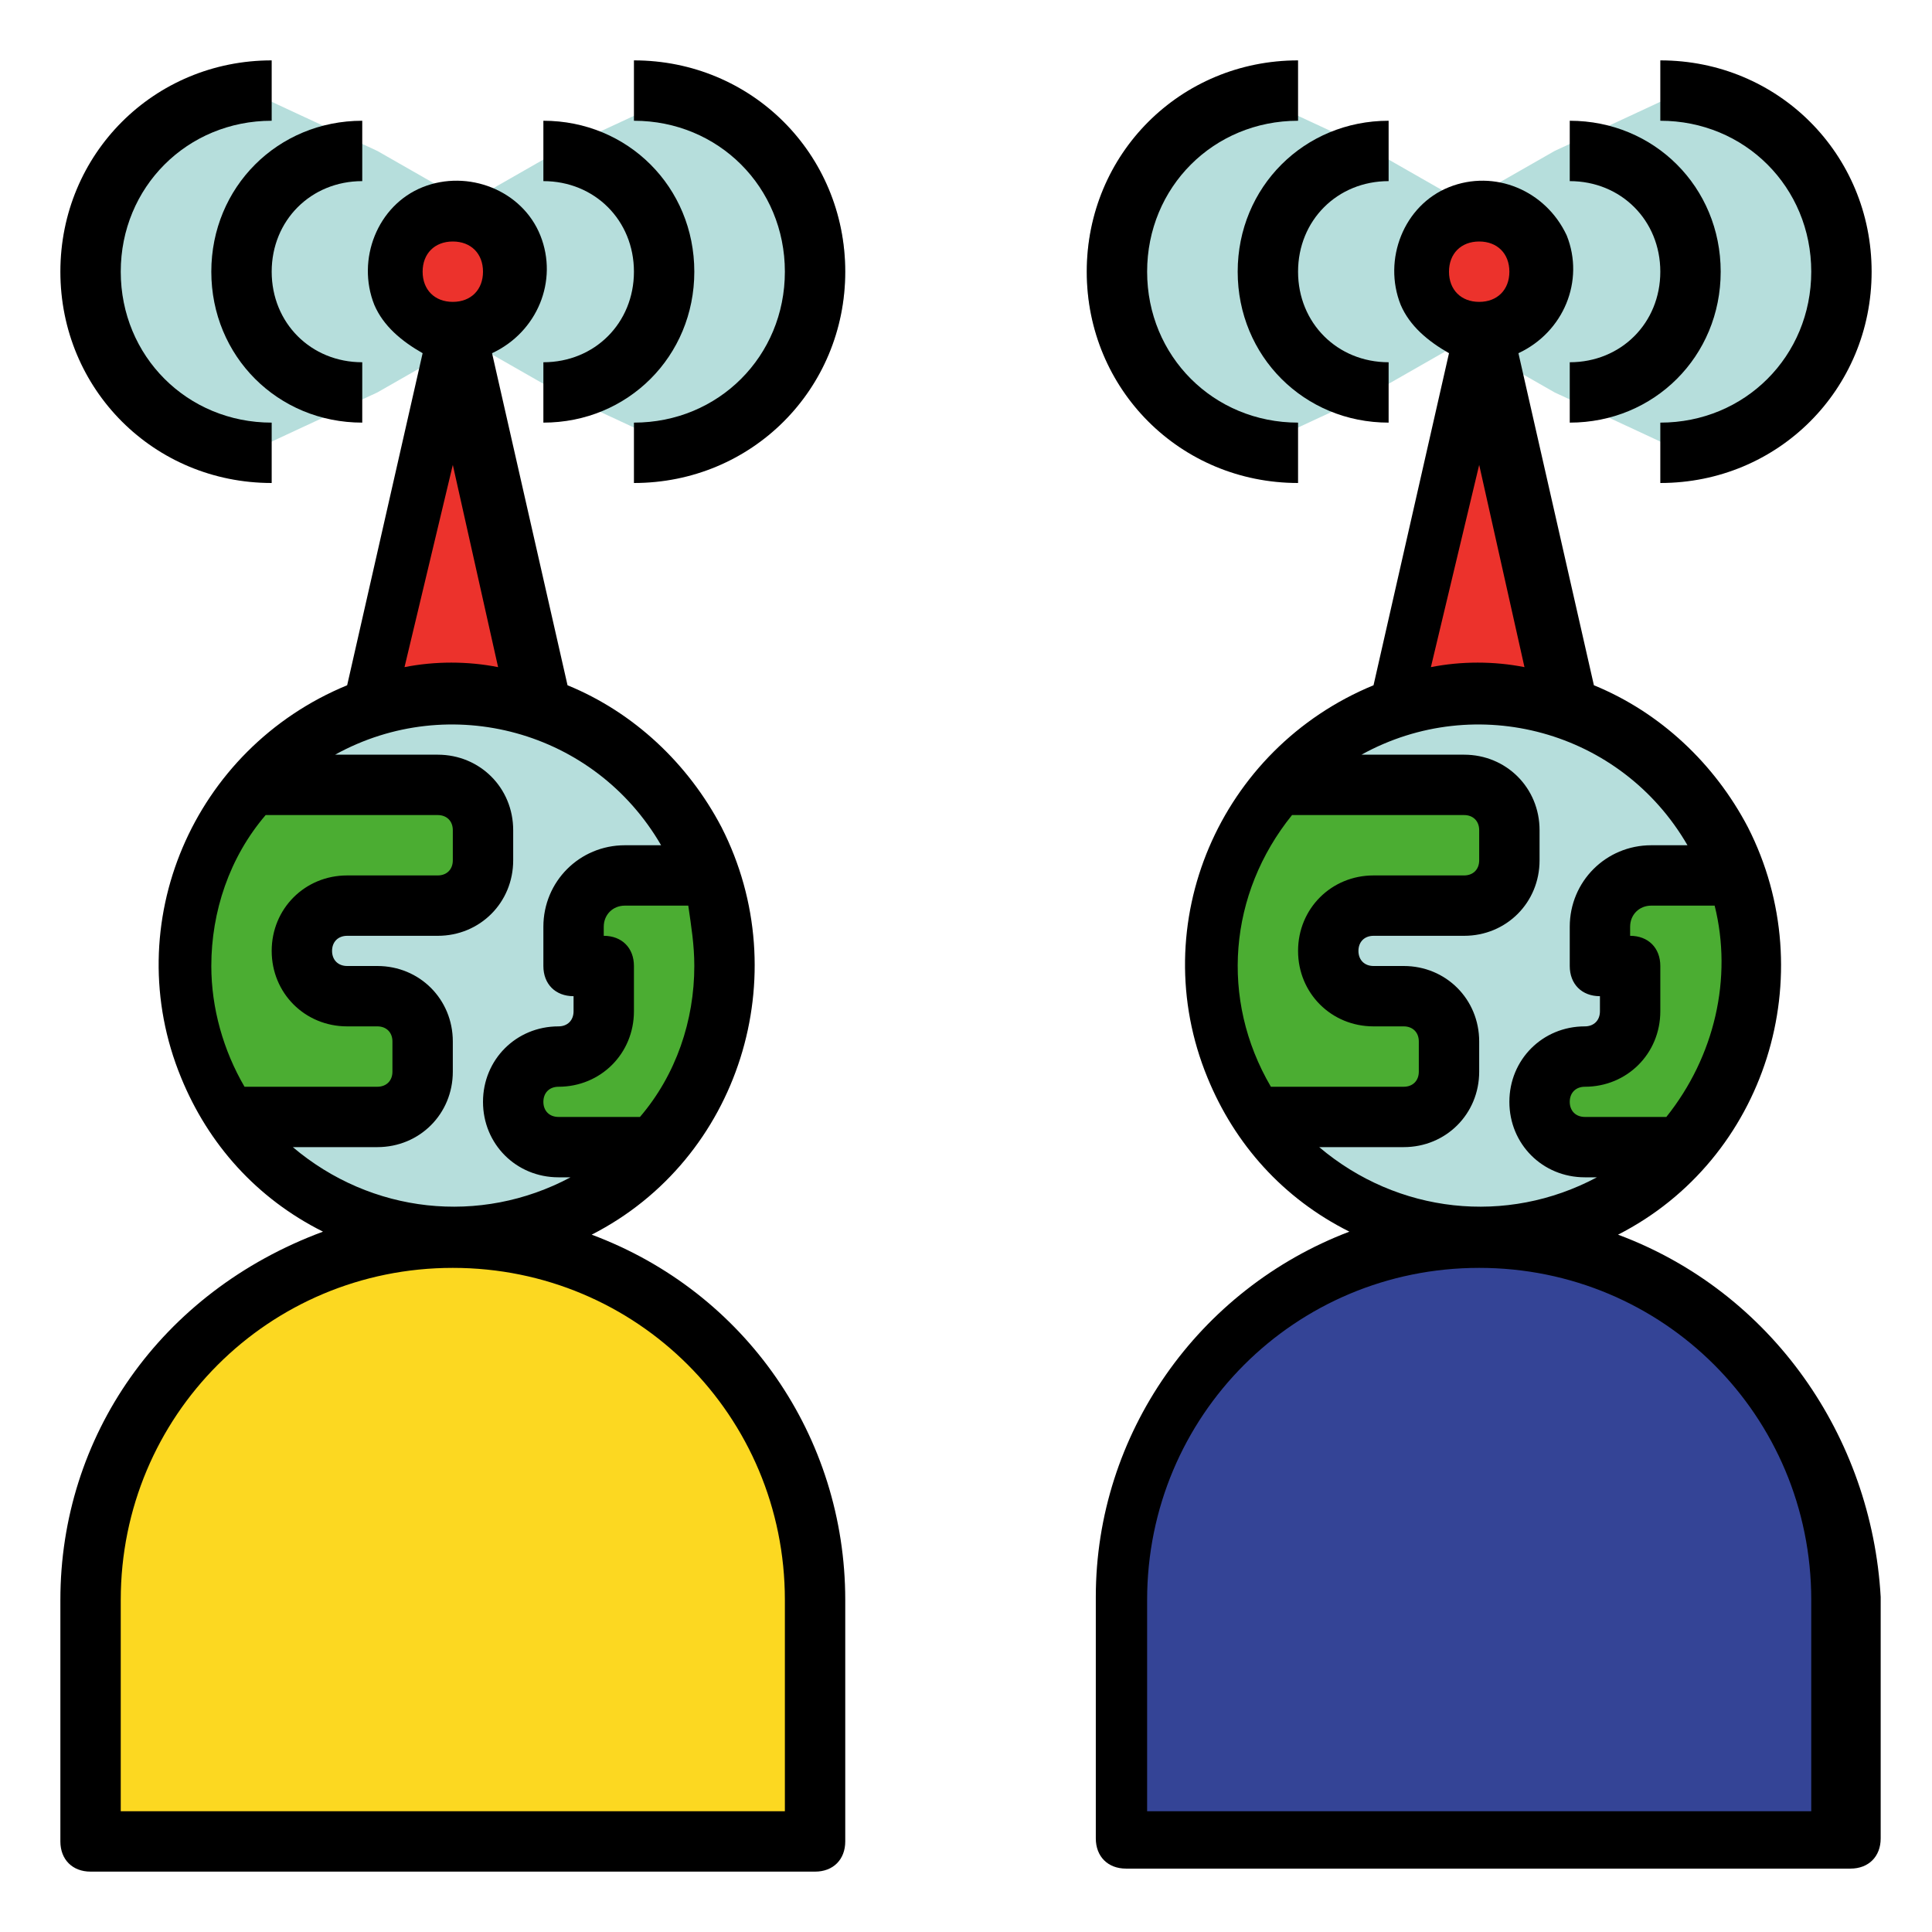 <?xml version="1.0" encoding="utf-8"?>
<!-- Generator: Adobe Illustrator 21.0.0, SVG Export Plug-In . SVG Version: 6.00 Build 0)  -->
<svg xmlns="http://www.w3.org/2000/svg" xmlns:xlink="http://www.w3.org/1999/xlink" version="1.1" id="Layer_1" x="0px" y="0px" viewBox="0 0 64 64" style="enable-background:new 0 0 64 64;" xml:space="preserve" width="512" height="512">
<style type="text/css">
	.st0{fill:#B6DEDC;}
	.st1{fill:#EC322C;}
	.st2{fill:#344496;}
	.st3{fill:#FCD821;}
	.st4{fill:#4BAD32;}
</style>
<g>
	<path class="st0" d="M49.7,9c0.1,1-0.7,1.9-1.7,2l3.5,2l4.3,2c2.9,0,5.2-2.7,5.2-6s-2.3-6-5.2-6l-4.3,2L48,7C49,7.1,49.8,8,49.7,9z   "/>
	<path class="st0" d="M47.3,9C47.2,8,48,7.1,49,7l-3.5-2l-4.3-2C38.3,3,36,5.7,36,9s2.3,6,5.2,6l4.3-2l3.5-2C48,10.9,47.2,10,47.3,9   z"/>
	<path class="st0" d="M16.7,9c0.1,1-0.7,1.9-1.7,2l3.5,2l4.3,2c2.9,0,5.2-2.7,5.2-6s-2.3-6-5.2-6l-4.3,2L15,7C16,7.1,16.8,8,16.7,9z   "/>
	<path class="st0" d="M14.3,9C14.2,8,15,7.1,16,7l-3.5-2L8.2,3C5.3,3,3,5.7,3,9s2.3,6,5.2,6l4.3-2l3.5-2C15,10.9,14.2,10,14.3,9z"/>
	<circle class="st0" cx="49" cy="32" r="9"/>
	<circle class="st0" cx="15" cy="32" r="9"/>
	<circle class="st1" cx="15" cy="9" r="2"/>
	<circle class="st1" cx="49" cy="9" r="2"/>
	<path class="st2" d="M49,41L49,41c6.6,0,12,5.4,12,12v8l0,0H37l0,0v-8C37,46.4,42.4,41,49,41z"/>
	<path class="st3" d="M15,41L15,41c6.6,0,12,5.4,12,12v8l0,0H3l0,0v-8C3,46.4,8.4,41,15,41z"/>
	<path class="st4" d="M14,26H8.3c-2.7,3.1-3.1,7.6-0.8,11H12c1.1,0,2-0.9,2-2s-0.9-2-2-2h-0.5c-0.8,0-1.5-0.7-1.5-1.5   s0.7-1.5,1.5-1.5H14c1.1,0,2-0.9,2-2S15.1,26,14,26z"/>
	<path class="st4" d="M24,32c0-1-0.2-2-0.5-3h-2.8c-0.9,0-1.7,0.8-1.7,1.7c0,0,0,0,0,0V32h1v1.5c0,0.8-0.7,1.5-1.5,1.5   S17,35.7,17,36.5s0.7,1.5,1.5,1.5h3.2C23.2,36.4,24,34.2,24,32z"/>
	<path class="st1" d="M15,23c1,0,2,0.2,2.9,0.5L15,11l-2.9,12.5C13,23.2,14,23,15,23z"/>
	<path class="st4" d="M48,26h-5.7c-2.7,3.1-3.1,7.6-0.8,11H46c1.1,0,2-0.9,2-2s-0.9-2-2-2h-0.5c-0.8,0-1.5-0.7-1.5-1.5   s0.7-1.5,1.5-1.5H48c1.1,0,2-0.9,2-2S49.1,26,48,26z"/>
	<path class="st4" d="M58,32c0-1-0.2-2-0.5-3h-2.8c-0.9,0-1.7,0.8-1.7,1.7c0,0,0,0,0,0V32h1v1.5c0,0.8-0.7,1.5-1.5,1.5   S51,35.7,51,36.5s0.7,1.5,1.5,1.5h3.2C57.2,36.4,58,34.2,58,32z"/>
	<path class="st1" d="M49,23c1,0,2,0.2,2.9,0.5L49,11l-2.9,12.5C47,23.2,48,23,49,23z"/>
	<path d="M21,16v-2c2.8,0,5-2.2,5-5s-2.2-5-5-5V2c3.9,0,7,3.1,7,7S24.9,16,21,16z"/>
	<path d="M9,16c-3.9,0-7-3.1-7-7s3.1-7,7-7v2C6.2,4,4,6.2,4,9s2.2,5,5,5V16z"/>
	<path d="M18,14v-2c1.7,0,3-1.3,3-3s-1.3-3-3-3V4c2.8,0,5,2.2,5,5S20.8,14,18,14z"/>
	<path d="M12,14c-2.8,0-5-2.2-5-5s2.2-5,5-5v2c-1.7,0-3,1.3-3,3s1.3,3,3,3V14z"/>
	<path d="M55,16v-2c2.8,0,5-2.2,5-5s-2.2-5-5-5V2c3.9,0,7,3.1,7,7S58.9,16,55,16z"/>
	<path d="M43,16c-3.9,0-7-3.1-7-7s3.1-7,7-7v2c-2.8,0-5,2.2-5,5s2.2,5,5,5V16z"/>
	<path d="M52,14v-2c1.7,0,3-1.3,3-3s-1.3-3-3-3V4c2.8,0,5,2.2,5,5S54.8,14,52,14z"/>
	<path d="M46,14c-2.8,0-5-2.2-5-5s2.2-5,5-5v2c-1.7,0-3,1.3-3,3s1.3,3,3,3V14z"/>
	<path d="M19.6,40.9c4.9-2.5,6.8-8.6,4.3-13.5c-1.1-2.1-2.9-3.8-5.1-4.7l-2.5-11c1.5-0.7,2.2-2.4,1.6-3.9s-2.4-2.2-3.9-1.6   s-2.2,2.4-1.6,3.9c0.3,0.7,0.9,1.2,1.6,1.6l-2.5,11c-5.1,2.1-7.6,7.9-5.5,13c0.9,2.2,2.5,4,4.7,5.1C5.3,42.8,2,47.6,2,53v8   c0,0.6,0.4,1,1,1c0,0,0,0,0,0h24c0.6,0,1-0.4,1-1c0,0,0,0,0,0v-8C28,47.6,24.7,42.8,19.6,40.9z M23,32c0,1.8-0.6,3.6-1.8,5h-2.7   c-0.3,0-0.5-0.2-0.5-0.5s0.2-0.5,0.5-0.5c1.4,0,2.5-1.1,2.5-2.5V32c0-0.6-0.4-1-1-1c0,0,0,0,0,0v-0.3c0-0.4,0.3-0.7,0.7-0.7h2.1   C22.9,30.7,23,31.3,23,32z M15,8c0.6,0,1,0.4,1,1s-0.4,1-1,1s-1-0.4-1-1C14,8.4,14.4,8,15,8z M15,15.4l1.5,6.7   c-1-0.2-2.1-0.2-3.1,0L15,15.4z M7,32c0-1.8,0.6-3.6,1.8-5h5.7c0.3,0,0.5,0.2,0.5,0.5v1c0,0.3-0.2,0.5-0.5,0.5h-3   C10.1,29,9,30.1,9,31.5c0,1.4,1.1,2.5,2.5,2.5h1c0.3,0,0.5,0.2,0.5,0.5v1c0,0.3-0.2,0.5-0.5,0.5H8.1C7.4,34.8,7,33.4,7,32z M9.7,38   h2.8c1.4,0,2.5-1.1,2.5-2.5v-1c0-1.4-1.1-2.5-2.5-2.5h-1c-0.3,0-0.5-0.2-0.5-0.5s0.2-0.5,0.5-0.5h3c1.4,0,2.5-1.1,2.5-2.5v-1   c0-1.4-1.1-2.5-2.5-2.5h-3.4c3.8-2.1,8.6-0.8,10.8,3h-1.2c-1.5,0-2.7,1.2-2.7,2.7V32c0,0.6,0.4,1,1,1c0,0,0,0,0,0v0.5   c0,0.3-0.2,0.5-0.5,0.5c-1.4,0-2.5,1.1-2.5,2.5s1.1,2.5,2.5,2.5h0.4C15.9,40.6,12.3,40.2,9.7,38z M26,60H4v-7c0-6.1,4.9-11,11-11   s11,4.9,11,11V60z"/>
	<path d="M53.6,40.9c4.9-2.5,6.8-8.6,4.3-13.5c-1.1-2.1-2.9-3.8-5.1-4.7l-2.5-11c1.5-0.7,2.2-2.4,1.6-3.9c-0.7-1.5-2.4-2.2-3.9-1.6   s-2.2,2.4-1.6,3.9c0.3,0.7,0.9,1.2,1.6,1.6l-2.5,11c-5.1,2.1-7.6,7.9-5.5,13c0.9,2.2,2.5,4,4.7,5.1c-5,1.9-8.4,6.7-8.4,12.1v8   c0,0.6,0.4,1,1,1c0,0,0,0,0,0h24c0.6,0,1-0.4,1-1c0,0,0,0,0,0v-8C62,47.6,58.7,42.8,53.6,40.9z M55.2,37h-2.7   c-0.3,0-0.5-0.2-0.5-0.5s0.2-0.5,0.5-0.5c1.4,0,2.5-1.1,2.5-2.5V32c0-0.6-0.4-1-1-1c0,0,0,0,0,0v-0.3c0-0.4,0.3-0.7,0.7-0.7h2.1   C57.4,32.4,56.8,35,55.2,37z M49,8c0.6,0,1,0.4,1,1s-0.4,1-1,1s-1-0.4-1-1C48,8.4,48.4,8,49,8z M49,15.4l1.5,6.7   c-1-0.2-2.1-0.2-3.1,0L49,15.4z M42.8,27h5.7c0.3,0,0.5,0.2,0.5,0.5v1c0,0.3-0.2,0.5-0.5,0.5h-3c-1.4,0-2.5,1.1-2.5,2.5   c0,1.4,1.1,2.5,2.5,2.5h1c0.3,0,0.5,0.2,0.5,0.5v1c0,0.3-0.2,0.5-0.5,0.5h-4.4C40.4,33.1,40.7,29.6,42.8,27L42.8,27z M43.7,38h2.8   c1.4,0,2.5-1.1,2.5-2.5v-1c0-1.4-1.1-2.5-2.5-2.5h-1c-0.3,0-0.5-0.2-0.5-0.5s0.2-0.5,0.5-0.5h3c1.4,0,2.5-1.1,2.5-2.5v-1   c0-1.4-1.1-2.5-2.5-2.5h-3.4c3.8-2.1,8.6-0.8,10.8,3h-1.2c-1.5,0-2.7,1.2-2.7,2.7V32c0,0.6,0.4,1,1,1c0,0,0,0,0,0v0.5   c0,0.3-0.2,0.5-0.5,0.5c-1.4,0-2.5,1.1-2.5,2.5s1.1,2.5,2.5,2.5h0.4C49.9,40.6,46.3,40.2,43.7,38L43.7,38z M60,60H38v-7   c0-6.1,4.9-11,11-11s11,4.9,11,11V60z"/>
</g>
</svg>
